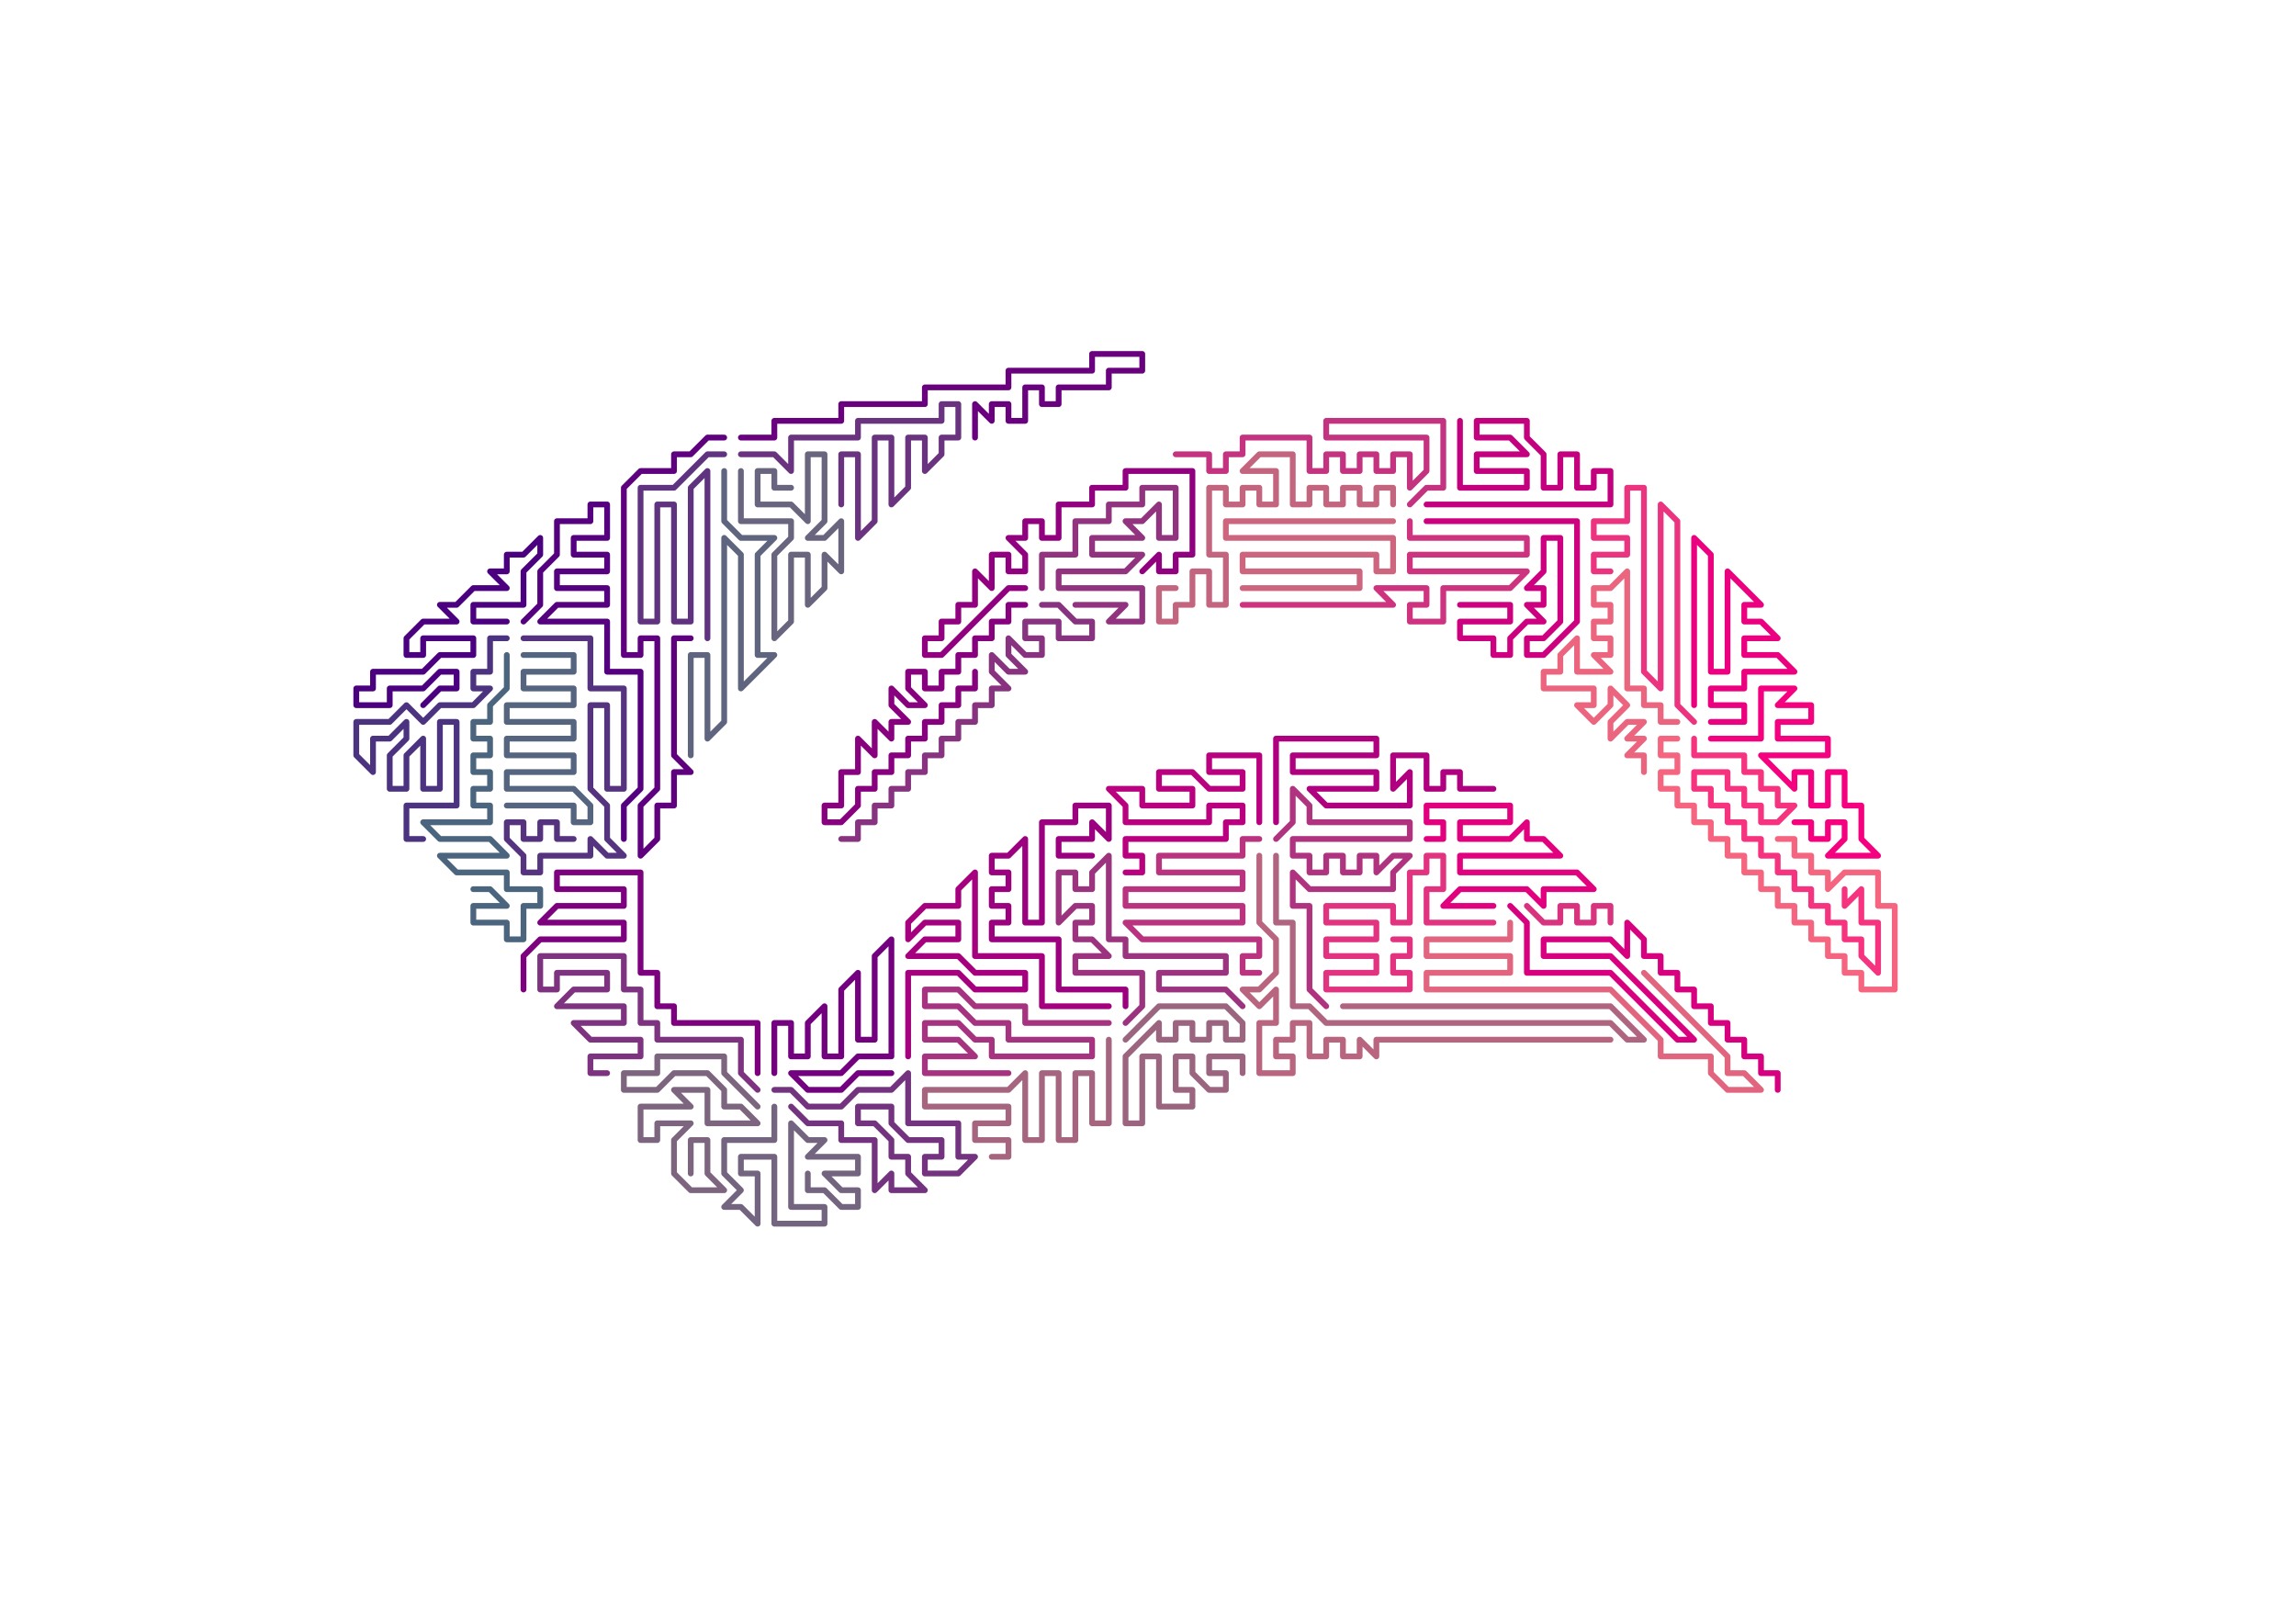 <?xml version="1.0" encoding="utf-8"?>
<!-- Generator: Adobe Illustrator 16.0.0, SVG Export Plug-In . SVG Version: 6.00 Build 0)  -->
<!DOCTYPE svg PUBLIC "-//W3C//DTD SVG 1.1//EN" "http://www.w3.org/Graphics/SVG/1.1/DTD/svg11.dtd">
<svg version="1.1" id="レイヤー_1" xmlns="http://www.w3.org/2000/svg" xmlns:xlink="http://www.w3.org/1999/xlink" x="0px"
	 y="0px" width="1190.551px" height="841.891px" viewBox="0 0 1190.551 841.891" enable-background="new 0 0 1190.551 841.891"
	 xml:space="preserve">
<g id="LWPOLYLINE">
	
		<polyline fill="none" stroke="#69017F" stroke-width="3" stroke-linecap="round" stroke-linejoin="round" stroke-miterlimit="10" points="
		505.583,226.853 505.583,218.182 505.583,209.511 514.253,218.182 514.253,209.511 522.925,209.511 522.925,218.182 
		531.596,218.182 531.596,209.511 531.596,200.837 540.268,200.837 540.268,209.511 548.939,209.511 548.939,200.837 
		557.61,200.837 566.282,200.837 574.954,200.837 574.954,192.167 583.624,192.167 592.296,192.167 592.296,183.496 
		583.624,183.496 574.954,183.496 566.282,183.496 566.282,192.167 557.61,192.167 548.939,192.167 540.268,192.167 
		531.596,192.167 522.925,192.167 522.925,200.837 514.253,200.837 505.583,200.837 496.912,200.837 488.241,200.837 
		479.568,200.837 479.568,209.511 470.897,209.511 462.226,209.511 453.554,209.511 444.883,209.511 436.212,209.511 
		436.212,218.182 427.541,218.182 418.869,218.182 410.197,218.182 401.526,218.182 401.526,226.853 392.854,226.853 
		384.184,226.853 	"/>
</g>
<g id="LWPOLYLINE_40_">
	
		<polyline fill="none" stroke="#5F657F" stroke-width="3" stroke-linecap="round" stroke-linejoin="round" stroke-miterlimit="10" points="
		375.512,244.196 375.512,252.867 375.512,261.538 375.512,270.209 384.184,278.881 392.854,278.881 401.526,278.881 
		392.854,287.553 392.854,296.224 392.854,304.895 392.854,313.567 392.854,322.237 392.854,330.91 392.854,339.58 401.526,339.58 
		392.854,348.252 384.184,356.923 384.184,348.252 384.184,339.58 384.184,330.91 384.184,322.237 384.184,313.567 384.184,304.895 
		384.184,296.224 384.184,287.553 375.512,278.881 375.512,287.553 375.512,296.224 375.512,304.895 375.512,313.567 
		375.512,322.237 375.512,330.91 375.512,339.58 375.512,348.252 375.512,356.923 375.512,365.594 375.512,374.266 366.841,382.937 
		366.841,374.266 366.841,365.594 366.841,356.923 366.841,348.252 366.841,339.58 358.169,339.58 358.169,348.252 358.169,356.923 
		358.169,365.594 358.169,374.266 358.169,382.937 358.169,391.608 	"/>
</g>
<g id="LWPOLYLINE_41_">
	
		<polyline fill="none" stroke="#5F017F" stroke-width="3" stroke-linecap="round" stroke-linejoin="round" stroke-miterlimit="10" points="
		358.169,330.91 349.497,330.91 349.497,339.58 349.497,348.252 349.497,356.923 349.497,365.594 349.497,374.266 349.497,382.937 
		349.497,391.608 358.169,400.28 349.497,400.28 349.497,408.951 349.497,417.623 340.827,417.623 340.827,426.294 340.827,434.966 
		332.155,443.637 332.155,434.966 332.155,426.294 332.155,417.623 340.827,408.951 340.827,400.28 340.827,391.608 
		340.827,382.937 340.827,374.266 340.827,365.594 340.827,356.923 340.827,348.252 340.827,339.58 340.827,330.91 332.155,330.91 
		332.155,339.58 323.483,339.58 323.483,330.91 323.483,322.237 323.483,313.567 323.483,304.895 323.483,296.224 323.483,287.553 
		323.483,278.881 323.483,270.209 323.483,261.538 323.483,252.867 332.155,244.196 340.827,244.196 349.497,244.196 
		349.497,235.523 358.169,235.523 366.841,226.853 375.512,226.853 	"/>
</g>
<g id="LWPOLYLINE_42_">
	
		<polyline fill="none" stroke="#5F337F" stroke-width="3" stroke-linecap="round" stroke-linejoin="round" stroke-miterlimit="10" points="
		375.512,235.523 366.841,235.523 358.169,244.196 349.497,252.867 340.827,252.867 332.155,252.867 332.155,261.538 
		332.155,270.209 332.155,278.881 332.155,287.553 332.155,296.224 332.155,304.895 332.155,313.567 332.155,322.237 
		340.827,322.237 340.827,313.567 340.827,304.895 340.827,296.224 340.827,287.553 340.827,278.881 340.827,270.209 
		340.827,261.538 349.497,261.538 349.497,270.209 349.497,278.881 349.497,287.553 349.497,296.224 349.497,304.895 
		349.497,313.567 349.497,322.237 358.169,322.237 358.169,313.567 358.169,304.895 358.169,296.224 358.169,287.553 
		358.169,278.881 358.169,270.209 358.169,261.538 358.169,252.867 366.841,244.196 366.841,252.867 366.841,261.538 
		366.841,270.209 366.841,278.881 366.841,287.553 366.841,296.224 366.841,304.895 366.841,313.567 366.841,322.237 
		366.841,330.91 	"/>
</g>
<g id="LWPOLYLINE_43_">
	
		<polyline fill="none" stroke="#69657F" stroke-width="3" stroke-linecap="round" stroke-linejoin="round" stroke-miterlimit="10" points="
		384.184,244.196 384.184,252.867 384.184,261.538 384.184,270.209 392.854,270.209 401.526,270.209 410.197,270.209 
		410.197,278.881 401.526,287.553 401.526,296.224 401.526,304.895 401.526,313.567 401.526,322.237 401.526,330.91 
		410.197,322.237 410.197,313.567 410.197,304.895 410.197,296.224 410.197,287.553 418.869,287.553 418.869,296.224 
		418.869,304.895 418.869,313.567 427.541,304.895 427.541,296.224 427.541,287.553 436.212,296.224 436.212,287.553 
		436.212,278.881 436.212,270.209 427.541,278.881 418.869,278.881 427.541,270.209 427.541,261.538 427.541,252.867 
		427.541,244.196 427.541,235.523 418.869,235.523 418.869,244.196 418.869,252.867 418.869,261.538 418.869,270.209 
		410.197,261.538 401.526,261.538 392.854,261.538 392.854,252.867 392.854,244.196 401.526,244.196 401.526,252.867 
		410.197,252.867 	"/>
</g>
<g id="LWPOLYLINE_44_">
	
		<polyline fill="none" stroke="#69337F" stroke-width="3" stroke-linecap="round" stroke-linejoin="round" stroke-miterlimit="10" points="
		436.212,261.538 436.212,252.867 436.212,244.196 436.212,235.523 444.883,235.523 444.883,244.196 444.883,252.867 
		444.883,261.538 444.883,270.209 444.883,278.881 453.554,270.209 453.554,261.538 453.554,252.867 453.554,244.196 
		453.554,235.523 453.554,226.853 462.226,226.853 462.226,235.523 462.226,244.196 462.226,252.867 462.226,261.538 
		470.897,252.867 470.897,244.196 470.897,235.523 470.897,226.853 479.568,226.853 479.568,235.523 479.568,244.196 
		488.241,235.523 488.241,226.853 496.912,226.853 496.912,218.182 496.912,209.511 488.241,209.511 488.241,218.182 
		479.568,218.182 470.897,218.182 462.226,218.182 453.554,218.182 444.883,218.182 444.883,226.853 436.212,226.853 
		427.541,226.853 418.869,226.853 410.197,226.853 410.197,235.523 410.197,244.196 401.526,235.523 392.854,235.523 
		384.184,235.523 	"/>
</g>
<g id="LWPOLYLINE_1_">
	
		<polyline fill="none" stroke="#4B017F" stroke-width="3" stroke-linecap="round" stroke-linejoin="round" stroke-miterlimit="10" points="
		262.785,322.237 254.113,322.237 245.442,322.237 245.442,313.567 254.113,313.567 262.785,313.567 271.456,313.567 
		271.456,304.895 271.456,296.224 280.126,287.553 280.126,278.881 271.456,287.553 262.785,287.553 262.785,296.224 
		254.113,296.224 262.785,304.895 254.113,304.895 245.442,304.895 236.77,313.567 228.099,313.567 236.77,322.237 228.099,322.237 
		219.428,322.237 210.755,330.91 210.755,339.58 219.428,339.58 219.428,330.91 228.099,330.91 236.77,330.91 245.442,330.91 
		245.442,339.58 236.77,339.58 228.099,339.58 219.428,348.252 210.755,348.252 202.084,348.252 193.413,348.252 193.413,356.923 
		184.742,356.923 184.742,365.594 193.413,365.594 202.084,365.594 202.084,356.923 210.755,356.923 219.428,356.923 
		228.099,348.252 236.77,348.252 236.77,356.923 228.099,356.923 219.428,365.594 	"/>
</g>
<g id="LWPOLYLINE_35_">
	
		<polyline fill="none" stroke="#4B657F" stroke-width="3" stroke-linecap="round" stroke-linejoin="round" stroke-miterlimit="10" points="
		262.785,339.58 262.785,348.252 262.785,356.923 254.113,365.594 254.113,374.266 245.442,374.266 245.442,382.937 
		254.113,382.937 254.113,391.608 245.442,391.608 245.442,400.28 254.113,400.28 254.113,408.951 245.442,408.951 245.442,417.623 
		254.113,417.623 254.113,426.294 245.442,426.294 236.77,426.294 228.099,426.294 219.428,426.294 228.099,434.966 236.77,434.966 
		245.442,434.966 254.113,434.966 262.785,443.637 254.113,443.637 245.442,443.637 236.77,443.637 228.099,443.637 236.77,452.308 
		245.442,452.308 254.113,452.308 262.785,452.308 262.785,460.978 271.456,460.978 280.126,460.978 280.126,469.651 
		271.456,469.651 271.456,478.322 271.456,486.995 262.785,486.995 262.785,478.322 254.113,478.322 245.442,478.322 
		245.442,469.651 254.113,469.651 262.785,469.651 254.113,460.978 245.442,460.978 	"/>
</g>
<g id="LWPOLYLINE_36_">
	
		<polyline fill="none" stroke="#4B337F" stroke-width="3" stroke-linecap="round" stroke-linejoin="round" stroke-miterlimit="10" points="
		219.428,434.966 210.755,434.966 210.755,426.294 210.755,417.623 219.428,417.623 228.099,417.623 236.77,417.623 236.77,408.951 
		236.77,400.28 236.77,391.608 236.77,382.937 236.77,374.266 228.099,374.266 228.099,382.937 228.099,391.608 228.099,400.28 
		228.099,408.951 219.428,408.951 219.428,400.28 219.428,391.608 219.428,382.937 210.755,391.608 210.755,400.28 210.755,408.951 
		202.084,408.951 202.084,400.28 202.084,391.608 210.755,382.937 210.755,374.266 202.084,382.937 193.413,382.937 
		193.413,391.608 193.413,400.28 184.742,391.608 184.742,382.937 184.742,374.266 193.413,374.266 202.084,374.266 
		210.755,365.594 219.428,374.266 228.099,365.594 236.77,365.594 245.442,365.594 254.113,356.923 245.442,356.923 
		245.442,348.252 254.113,348.252 254.113,339.58 254.113,330.91 262.785,330.91 	"/>
</g>
<g id="LWPOLYLINE_37_">
	
		<polyline fill="none" stroke="#55657F" stroke-width="3" stroke-linecap="round" stroke-linejoin="round" stroke-miterlimit="10" points="
		271.456,339.58 280.126,339.58 288.798,339.58 297.47,339.58 297.47,348.252 288.798,348.252 280.126,348.252 271.456,348.252 
		271.456,356.923 280.126,356.923 288.798,356.923 297.47,356.923 297.47,365.594 288.798,365.594 280.126,365.594 271.456,365.594 
		262.785,365.594 262.785,374.266 271.456,374.266 280.126,374.266 288.798,374.266 297.47,374.266 297.47,382.937 288.798,382.937 
		280.126,382.937 271.456,382.937 262.785,382.937 262.785,391.608 271.456,391.608 280.126,391.608 288.798,391.608 
		297.47,391.608 297.47,400.28 288.798,400.28 280.126,400.28 271.456,400.28 262.785,400.28 262.785,408.951 271.456,408.951 
		280.126,408.951 288.798,408.951 297.47,408.951 306.141,417.623 306.141,426.294 297.47,426.294 297.47,417.623 288.798,417.623 
		280.126,417.623 271.456,417.623 262.785,417.623 	"/>
</g>
<g id="LWPOLYLINE_38_">
	
		<polyline fill="none" stroke="#55337F" stroke-width="3" stroke-linecap="round" stroke-linejoin="round" stroke-miterlimit="10" points="
		271.456,330.91 280.126,330.91 288.798,330.91 297.47,330.91 306.141,330.91 306.141,339.58 306.141,348.252 306.141,356.923 
		314.812,356.923 323.483,356.923 323.483,365.594 323.483,374.266 323.483,382.937 323.483,391.608 323.483,400.28 
		323.483,408.951 314.812,408.951 314.812,400.28 314.812,391.608 314.812,382.937 314.812,374.266 314.812,365.594 
		306.141,365.594 306.141,374.266 306.141,382.937 306.141,391.608 306.141,400.28 306.141,408.951 314.812,417.623 
		314.812,426.294 314.812,434.966 323.483,443.637 314.812,443.637 306.141,434.966 306.141,443.637 297.47,443.637 
		288.798,443.637 280.126,443.637 280.126,452.308 271.456,452.308 271.456,443.637 262.785,434.966 262.785,426.294 
		271.456,426.294 271.456,434.966 280.126,434.966 280.126,426.294 288.798,426.294 288.798,434.966 297.47,434.966 	"/>
</g>
<g id="LWPOLYLINE_39_">
	
		<polyline fill="none" stroke="#55017F" stroke-width="3" stroke-linecap="round" stroke-linejoin="round" stroke-miterlimit="10" points="
		271.456,322.237 280.126,313.567 280.126,304.895 280.126,296.224 288.798,287.553 288.798,278.881 288.798,270.209 
		297.47,270.209 306.141,270.209 306.141,261.538 314.812,261.538 314.812,270.209 314.812,278.881 306.141,278.881 297.47,278.881 
		297.47,287.553 306.141,287.553 314.812,287.553 314.812,296.224 306.141,296.224 297.47,296.224 288.798,296.224 288.798,304.895 
		297.47,304.895 306.141,304.895 314.812,304.895 314.812,313.567 306.141,313.567 297.47,313.567 288.798,313.567 280.126,322.237 
		288.798,322.237 297.47,322.237 306.141,322.237 314.812,322.237 314.812,330.91 314.812,339.58 314.812,348.252 323.483,348.252 
		332.155,348.252 332.155,356.923 332.155,365.594 332.155,374.266 332.155,382.937 332.155,391.608 332.155,400.28 
		332.155,408.951 323.483,417.623 323.483,426.294 323.483,434.966 	"/>
</g>
<g id="LWPOLYLINE_2_">
	
		<polyline fill="none" stroke="#73657F" stroke-width="3" stroke-linecap="round" stroke-linejoin="round" stroke-miterlimit="10" points="
		401.526,573.707 401.526,582.378 401.526,591.051 392.854,591.051 384.184,591.051 375.512,591.051 375.512,599.721 
		375.512,608.393 384.184,617.063 375.512,625.735 384.184,625.735 392.854,634.406 392.854,625.735 392.854,617.063 
		392.854,608.393 384.184,608.393 384.184,599.721 392.854,599.721 401.526,599.721 401.526,608.393 401.526,617.063 
		401.526,625.735 401.526,634.406 410.197,634.406 418.869,634.406 427.541,634.406 427.541,625.735 418.869,625.735 
		410.197,625.735 410.197,617.063 410.197,608.393 410.197,599.721 410.197,591.051 410.197,582.378 418.869,591.051 
		427.541,591.051 418.869,599.721 427.541,599.721 436.212,599.721 444.883,599.721 444.883,608.393 436.212,608.393 
		427.541,608.393 436.212,617.063 444.883,617.063 444.883,625.735 436.212,625.735 427.541,617.063 418.869,617.063 
		418.869,608.393 	"/>
</g>
<g id="LWPOLYLINE_3_">
	
		<polyline fill="none" stroke="#73017F" stroke-width="3" stroke-linecap="round" stroke-linejoin="round" stroke-miterlimit="10" points="
		401.526,556.363 401.526,547.693 401.526,539.021 401.526,530.351 410.197,530.351 410.197,539.021 410.197,547.693 
		418.869,547.693 418.869,539.021 418.869,530.351 427.541,521.679 427.541,530.351 427.541,539.021 427.541,547.693 
		436.212,547.693 436.212,539.021 436.212,530.351 436.212,521.679 436.212,513.006 444.883,504.337 444.883,513.006 
		444.883,521.679 444.883,530.351 444.883,539.021 453.554,539.021 453.554,530.351 453.554,521.679 453.554,513.006 
		453.554,504.337 453.554,495.665 462.226,486.995 462.226,495.665 462.226,504.337 462.226,513.006 462.226,521.679 
		462.226,530.351 462.226,539.021 462.226,547.693 453.554,547.693 444.883,547.693 436.212,556.363 427.541,556.363 
		418.869,556.363 410.197,556.363 418.869,565.037 427.541,565.037 436.212,565.037 444.883,556.363 453.554,556.363 
		462.226,556.363 	"/>
</g>
<g id="LWPOLYLINE_34_">
	
		<polyline fill="none" stroke="#7D337F" stroke-width="3" stroke-linecap="round" stroke-linejoin="round" stroke-miterlimit="10" points="
		314.812,556.363 306.141,556.363 306.141,547.693 314.812,547.693 323.483,547.693 332.155,547.693 332.155,539.021 
		323.483,539.021 314.812,539.021 306.141,539.021 297.47,530.351 306.141,530.351 314.812,530.351 323.483,530.351 
		323.483,521.679 314.812,521.679 306.141,521.679 297.47,521.679 288.798,521.679 297.47,513.006 306.141,513.006 314.812,513.006 
		314.812,504.337 306.141,504.337 297.47,504.337 288.798,504.337 288.798,513.006 280.126,513.006 280.126,504.337 
		280.126,495.665 288.798,495.665 297.47,495.665 306.141,495.665 314.812,495.665 323.483,495.665 323.483,504.337 
		323.483,513.006 332.155,513.006 332.155,521.679 332.155,530.351 340.827,530.351 340.827,539.021 349.497,539.021 
		358.169,539.021 366.841,539.021 375.512,539.021 384.184,539.021 384.184,547.693 384.184,556.363 392.854,565.037 	"/>
</g>
<g id="LWPOLYLINE_49_">
	
		<polyline fill="none" stroke="#73337F" stroke-width="3" stroke-linecap="round" stroke-linejoin="round" stroke-miterlimit="10" points="
		410.197,573.707 418.869,582.378 427.541,582.378 436.212,582.378 436.212,591.051 444.883,591.051 453.554,591.051 
		453.554,599.721 453.554,608.393 453.554,617.063 462.226,608.393 462.226,617.063 470.897,617.063 479.568,617.063 
		470.897,608.393 470.897,599.721 462.226,599.721 462.226,591.051 453.554,582.378 444.883,582.378 444.883,573.707 
		453.554,573.707 462.226,573.707 462.226,582.378 470.897,591.051 479.568,591.051 488.241,591.051 488.241,599.721 
		479.568,599.721 479.568,608.393 488.241,608.393 496.912,608.393 505.583,599.721 496.912,599.721 496.912,591.051 
		496.912,582.378 488.241,582.378 479.568,582.378 470.897,582.378 470.897,573.707 470.897,565.037 470.897,556.363 
		462.226,565.037 453.554,565.037 444.883,565.037 436.212,573.707 427.541,573.707 418.869,573.707 410.197,565.037 
		401.526,565.037 	"/>
</g>
<g id="LWPOLYLINE_51_">
	
		<polyline fill="none" stroke="#7D657F" stroke-width="3" stroke-linecap="round" stroke-linejoin="round" stroke-miterlimit="10" points="
		392.854,573.707 384.184,565.037 375.512,556.363 375.512,547.693 366.841,547.693 358.169,547.693 349.497,547.693 
		340.827,547.693 340.827,556.363 332.155,556.363 323.489,556.363 323.483,565.037 332.155,565.037 340.827,565.037 
		349.497,556.363 358.169,556.363 366.841,556.363 375.512,565.037 375.512,573.707 384.184,573.707 392.854,582.378 
		384.184,582.378 375.512,582.378 366.841,582.378 366.841,573.707 366.841,565.037 358.169,565.037 349.497,565.037 
		358.169,573.707 349.497,573.707 340.827,573.707 332.155,573.707 332.155,582.378 332.155,591.051 340.827,591.051 
		340.827,582.378 349.497,582.378 358.169,582.378 349.497,591.051 349.497,599.721 349.497,608.393 358.169,617.063 
		366.841,617.063 375.512,617.063 366.841,608.393 366.841,599.721 366.841,591.051 358.169,591.051 358.169,599.721 
		358.169,608.393 	"/>
</g>
<g id="LWPOLYLINE_52_">
	
		<polyline fill="none" stroke="#7D017F" stroke-width="3" stroke-linecap="round" stroke-linejoin="round" stroke-miterlimit="10" points="
		392.854,556.363 392.854,547.693 392.854,539.021 392.854,530.351 384.184,530.351 375.512,530.351 366.841,530.351 
		358.169,530.351 349.497,530.351 349.497,521.679 340.827,521.679 340.827,513.006 340.827,504.337 332.155,504.337 
		332.155,495.665 332.155,486.995 332.155,478.322 332.155,469.651 332.155,460.978 332.155,452.308 323.483,452.308 
		314.812,452.308 306.141,452.308 297.47,452.308 288.798,452.308 288.798,460.978 297.47,460.978 306.141,460.978 314.812,460.978 
		323.483,460.978 323.483,469.651 314.812,469.651 306.141,469.651 297.47,469.651 288.798,469.651 280.126,478.322 
		288.798,478.322 297.47,478.322 306.141,478.322 314.812,478.322 323.483,478.322 323.483,486.995 314.812,486.995 
		306.141,486.995 297.903,486.995 288.798,486.995 280.126,486.995 271.456,495.665 271.456,504.337 271.456,513.006 	"/>
</g>
<g id="LWPOLYLINE_4_">
	
		<polyline fill="none" stroke="#9B657F" stroke-width="3" stroke-linecap="round" stroke-linejoin="round" stroke-miterlimit="10" points="
		583.624,539.021 592.296,530.351 600.968,521.679 609.639,521.679 618.312,521.679 626.981,521.679 635.652,521.679 
		644.324,530.351 644.324,539.021 635.652,539.021 635.652,530.351 626.981,530.351 626.981,539.021 618.312,539.021 
		618.312,530.351 609.639,530.351 609.639,539.021 600.968,539.021 600.968,530.351 592.296,539.021 583.624,547.693 
		583.624,556.363 583.624,565.037 583.624,573.707 583.624,582.378 592.296,582.378 592.296,573.707 592.296,565.037 
		592.296,556.363 592.296,547.693 600.968,547.693 600.968,556.363 600.968,565.037 600.968,573.707 609.639,573.707 
		618.312,573.707 618.312,565.037 609.639,565.037 609.639,556.363 609.639,547.693 618.312,547.693 618.312,556.363 
		626.981,565.037 635.652,565.037 635.652,556.363 626.981,556.363 626.981,547.693 635.652,547.693 644.324,547.693 
		644.324,556.363 	"/>
</g>
<g id="LWPOLYLINE_29_">
	
		<polyline fill="none" stroke="#9B337F" stroke-width="3" stroke-linecap="round" stroke-linejoin="round" stroke-miterlimit="10" points="
		644.324,521.679 635.652,513.006 626.981,513.006 618.312,513.006 609.639,513.006 600.968,513.006 600.968,504.337 
		609.639,504.337 618.312,504.337 626.981,504.337 635.652,504.337 635.652,495.665 626.981,495.665 618.312,495.665 
		609.639,495.665 600.968,495.665 592.296,495.665 583.624,495.665 583.624,486.995 574.954,486.995 574.954,478.322 
		574.954,469.651 574.954,460.978 574.954,452.308 574.954,443.637 566.282,452.308 566.282,460.978 557.61,460.978 557.61,452.308 
		548.939,452.308 548.939,460.978 548.939,469.651 548.939,478.322 557.61,469.651 566.282,469.651 566.282,478.322 557.61,478.322 
		557.61,486.995 566.282,486.995 574.954,495.665 566.282,495.665 557.61,495.665 557.61,504.337 566.282,504.337 574.954,504.337 
		583.624,504.337 592.296,504.337 592.296,513.006 592.296,521.679 583.624,530.351 	"/>
</g>
<g id="LWPOLYLINE_30_">
	
		<polyline fill="none" stroke="#9B017F" stroke-width="3" stroke-linecap="round" stroke-linejoin="round" stroke-miterlimit="10" points="
		566.282,443.637 557.61,443.637 548.939,443.637 548.939,434.966 557.61,434.966 566.282,434.966 566.282,426.294 574.954,434.966 
		574.954,426.294 574.954,417.623 566.282,417.623 557.61,417.623 557.61,426.294 548.939,426.294 540.268,426.294 540.268,434.966 
		540.268,443.637 540.268,452.308 540.268,460.978 540.268,469.651 540.268,478.322 531.596,478.322 531.596,469.651 
		531.596,460.978 531.596,452.308 531.596,443.637 531.596,434.966 522.925,443.637 514.253,443.637 514.253,452.308 
		522.925,452.308 522.925,460.978 514.253,460.978 514.253,469.651 522.925,469.651 522.925,478.322 514.253,478.322 
		514.253,486.995 522.925,486.995 531.596,486.995 540.268,486.995 548.939,486.995 548.939,495.665 548.939,504.337 
		548.939,513.006 557.61,513.006 566.282,513.006 574.954,513.006 583.624,513.006 583.624,521.679 	"/>
</g>
<g id="LWPOLYLINE_31_">
	
		<polyline fill="none" stroke="#A5657F" stroke-width="3" stroke-linecap="round" stroke-linejoin="round" stroke-miterlimit="10" points="
		514.253,599.721 522.925,599.721 522.925,591.051 514.253,591.051 505.583,591.051 505.583,582.378 514.253,582.378 
		522.925,582.378 522.925,573.707 514.253,573.707 505.583,573.707 496.912,573.707 488.241,573.707 479.568,573.707 
		479.568,565.037 488.241,565.037 496.912,565.037 505.583,565.037 514.253,565.037 522.925,565.037 531.596,556.363 
		531.596,565.037 531.596,573.707 531.596,582.378 531.596,591.051 540.268,591.051 540.268,582.378 540.268,573.707 
		540.268,565.037 540.268,556.363 548.939,556.363 548.939,565.037 548.939,573.707 548.939,582.378 548.939,591.051 
		557.61,591.051 557.61,582.378 557.61,573.707 557.61,565.037 557.61,556.363 566.282,556.363 566.282,565.037 566.282,573.707 
		566.282,582.378 574.954,582.378 574.954,573.707 574.954,565.037 574.954,556.363 574.954,547.693 574.954,539.021 	"/>
</g>
<g id="LWPOLYLINE_32_">
	
		<polyline fill="none" stroke="#A5337F" stroke-width="3" stroke-linecap="round" stroke-linejoin="round" stroke-miterlimit="10" points="
		574.954,530.351 566.282,530.351 557.61,530.351 548.939,530.351 540.268,530.351 531.596,530.351 531.596,521.679 
		522.925,521.679 514.253,521.679 505.583,521.679 496.912,513.006 488.241,513.006 479.568,513.006 479.568,521.679 
		488.241,521.679 496.912,521.679 505.583,530.351 514.253,530.351 522.925,530.351 522.925,539.021 531.596,539.021 
		540.268,539.021 548.939,539.021 557.61,539.021 566.282,539.021 566.282,547.693 557.61,547.693 548.939,547.693 540.268,547.693 
		531.596,547.693 522.925,547.693 514.253,547.693 514.253,539.021 505.583,539.021 496.912,530.351 488.241,530.351 
		479.568,530.351 479.568,539.021 488.241,539.021 496.912,539.021 505.583,547.693 496.912,547.693 488.241,547.693 
		479.568,547.693 479.568,556.363 488.241,556.363 496.912,556.363 505.583,556.363 514.253,556.363 522.925,556.363 	"/>
</g>
<g id="LWPOLYLINE_33_">
	
		<polyline fill="none" stroke="#A5017F" stroke-width="3" stroke-linecap="round" stroke-linejoin="round" stroke-miterlimit="10" points="
		574.954,521.679 566.282,521.679 557.61,521.679 548.939,521.679 540.268,521.679 540.268,513.006 540.268,504.337 
		540.268,495.665 531.596,495.665 522.925,495.665 514.253,495.665 505.583,495.665 505.583,486.995 505.583,478.322 
		505.583,469.651 505.583,460.978 505.583,452.308 496.912,460.978 496.912,469.651 488.241,469.651 479.568,469.651 
		470.897,478.322 470.897,486.995 479.568,478.322 488.241,478.322 496.912,478.322 496.912,486.995 488.241,486.995 
		479.568,486.995 470.897,495.665 479.568,495.665 488.241,495.665 496.912,495.665 505.583,504.337 514.253,504.337 
		522.925,504.337 531.596,504.337 531.596,513.006 522.925,513.006 514.253,513.006 505.583,513.006 496.912,504.337 
		488.241,504.337 479.568,504.337 470.897,504.337 470.897,513.006 470.897,521.679 470.897,530.351 470.897,539.021 
		470.897,547.693 	"/>
</g>
<g id="LWPOLYLINE_5_">
	
		<polyline fill="none" stroke="#AF657F" stroke-width="3" stroke-linecap="round" stroke-linejoin="round" stroke-miterlimit="10" points="
		661.667,443.637 661.667,452.308 661.667,460.978 661.667,469.651 661.667,478.322 670.338,478.322 670.338,486.995 
		670.338,495.665 670.338,504.337 670.338,513.006 670.338,521.679 679.01,521.679 687.68,530.351 696.354,530.351 705.024,530.351 
		713.697,530.351 722.367,530.351 731.037,530.351 739.709,530.351 748.381,530.351 757.053,530.351 765.723,530.351 
		774.394,530.351 783.066,530.351 791.736,530.351 800.407,530.351 809.08,530.351 817.751,530.351 826.422,530.351 
		835.095,530.351 843.765,539.021 852.438,539.021 843.765,530.351 835.095,521.679 826.422,521.679 817.751,521.679 
		808.174,521.679 800.407,521.679 791.736,521.679 783.066,521.679 774.394,521.679 765.723,521.679 757.053,521.679 
		748.381,521.679 739.709,521.679 731.037,521.679 722.367,521.679 713.697,521.679 705.024,521.679 696.354,521.679 	"/>
</g>
<g id="LWPOLYLINE_25_">
	
		<polyline fill="none" stroke="#AF337F" stroke-width="3" stroke-linecap="round" stroke-linejoin="round" stroke-miterlimit="10" points="
		661.667,434.966 670.338,426.294 670.338,417.623 670.338,408.951 679.01,417.623 679.01,426.294 687.68,426.294 696.354,426.294 
		705.024,426.294 713.697,426.294 722.367,426.294 731.037,426.294 731.037,434.966 722.367,434.966 713.697,434.966 
		705.024,434.966 696.354,434.966 687.68,434.966 679.01,434.966 670.338,434.966 670.338,443.637 679.01,443.637 679.01,452.308 
		687.68,452.308 687.68,443.637 696.354,443.637 696.354,452.308 705.024,452.308 705.024,443.637 713.697,443.637 713.697,452.308 
		722.367,443.637 731.037,443.637 722.367,452.308 722.367,460.978 713.697,460.978 705.024,460.978 696.354,460.978 
		687.68,460.978 679.01,460.978 670.338,452.308 670.338,460.978 670.338,469.651 679.01,469.651 679.01,478.322 679.01,486.995 
		679.01,495.665 679.01,504.337 679.01,513.006 687.68,521.679 	"/>
</g>
<g id="LWPOLYLINE_26_">
	
		<polyline fill="none" stroke="#AF017F" stroke-width="3" stroke-linecap="round" stroke-linejoin="round" stroke-miterlimit="10" points="
		661.667,426.294 661.667,417.623 661.667,408.951 661.667,400.28 661.667,391.608 661.667,382.937 670.338,382.937 679.01,382.937 
		687.68,382.937 696.354,382.937 705.024,382.937 713.697,382.937 713.697,391.608 705.024,391.608 696.354,391.608 
		688.114,391.608 679.01,391.608 670.338,391.608 670.338,400.28 679.01,400.28 687.68,400.28 696.354,400.28 705.024,400.28 
		713.697,400.28 713.697,408.951 705.024,408.951 696.354,408.951 687.68,408.951 679.01,408.951 687.68,417.623 696.354,417.623 
		705.024,417.623 713.697,417.623 722.367,417.623 731.037,417.623 731.037,408.951 731.037,400.28 722.367,408.951 722.367,400.28 
		722.367,391.608 731.037,391.608 739.709,391.608 739.709,400.28 739.709,408.951 748.381,408.951 748.381,400.28 757.053,400.28 
		757.053,408.951 765.723,408.951 774.394,408.951 	"/>
</g>
<g id="LWPOLYLINE_27_">
	
		<polyline fill="none" stroke="#B9657F" stroke-width="3" stroke-linecap="round" stroke-linejoin="round" stroke-miterlimit="10" points="
		835.095,539.021 826.422,539.021 817.751,539.021 809.08,539.021 800.407,539.021 791.736,539.021 783.066,539.021 
		774.394,539.021 765.723,539.021 757.053,539.021 748.381,539.021 739.709,539.021 731.037,539.021 722.367,539.021 
		713.697,539.021 713.697,547.693 705.024,539.021 705.024,547.693 696.354,547.693 696.354,539.021 687.68,539.021 687.68,547.693 
		679.01,547.693 679.01,539.021 679.01,530.351 670.338,530.351 670.338,539.021 661.667,539.021 661.667,547.693 670.338,547.693 
		670.338,556.363 661.667,556.363 652.995,556.363 652.995,547.693 652.995,539.021 652.995,530.351 661.667,530.351 
		661.667,521.679 661.667,513.006 652.995,521.679 644.324,513.006 652.995,513.006 661.667,504.337 661.667,495.665 
		661.667,486.995 652.995,478.322 652.995,469.651 652.995,460.978 652.995,452.308 652.995,443.637 	"/>
</g>
<g id="LWPOLYLINE_28_">
	
		<polyline fill="none" stroke="#B9337F" stroke-width="3" stroke-linecap="round" stroke-linejoin="round" stroke-miterlimit="10" points="
		652.995,504.337 644.324,504.337 644.324,495.665 652.995,495.665 652.995,486.995 644.324,486.995 636.085,486.995 
		626.981,486.995 618.312,486.995 609.639,486.995 600.968,486.995 592.296,486.995 583.624,478.322 592.296,478.322 
		600.968,478.322 609.639,478.322 618.312,478.322 626.981,478.322 635.652,478.322 644.324,478.322 644.324,469.651 
		635.652,469.651 626.981,469.651 618.312,469.651 609.639,469.651 600.968,469.651 592.296,469.651 583.624,469.651 
		583.624,460.978 592.296,460.978 600.968,460.978 609.639,460.978 618.312,460.978 626.981,460.978 635.652,460.978 
		644.324,460.978 644.324,452.308 635.652,452.308 626.981,452.308 618.312,452.308 609.639,452.308 600.968,452.308 
		600.968,443.637 609.639,443.637 618.312,443.637 626.981,443.637 635.652,443.637 644.324,443.637 644.324,434.966 
		652.995,434.966 	"/>
</g>
<g id="LWPOLYLINE_47_">
	
		<polyline fill="none" stroke="#B9017F" stroke-width="3" stroke-linecap="round" stroke-linejoin="round" stroke-miterlimit="10" points="
		652.995,426.294 652.995,417.623 652.995,408.951 652.995,400.28 652.995,391.608 644.324,391.608 635.652,391.608 
		626.981,391.608 626.981,400.28 635.652,400.28 644.324,400.28 644.324,408.951 635.652,408.951 626.981,408.951 618.312,400.28 
		609.639,400.28 600.968,400.28 600.968,408.951 609.639,408.951 618.312,408.951 618.312,417.623 609.639,417.623 600.968,417.623 
		592.296,417.623 592.296,408.951 583.624,408.951 574.954,408.951 583.624,417.623 583.624,426.294 592.296,426.294 
		600.968,426.294 609.639,426.294 618.312,426.294 626.981,426.294 626.981,417.623 635.652,417.623 644.324,417.623 
		644.324,426.294 635.652,426.294 635.652,434.966 626.981,434.966 618.312,434.966 609.639,434.966 600.968,434.966 
		592.296,434.966 583.624,434.966 583.624,443.637 592.296,443.637 592.296,452.308 583.624,452.308 	"/>
</g>
<g id="LWPOLYLINE_6_">
	
		<polyline fill="none" stroke="#E1017F" stroke-width="3" stroke-linecap="round" stroke-linejoin="round" stroke-miterlimit="10" points="
		739.709,434.966 748.381,434.966 748.381,426.294 739.709,426.294 739.709,417.623 748.381,417.623 757.053,417.623 
		765.723,417.623 774.394,417.623 783.066,417.623 783.066,426.294 774.394,426.294 765.723,426.294 757.053,426.294 
		757.053,434.966 765.723,434.966 774.394,434.966 783.066,434.966 791.736,426.294 791.736,434.966 800.407,434.966 
		809.08,443.637 800.407,443.637 791.736,443.637 783.066,443.637 774.394,443.637 765.723,443.637 757.053,443.637 
		757.053,452.308 765.723,452.308 774.394,452.308 783.066,452.308 791.736,452.308 800.407,452.308 809.08,452.308 
		817.751,452.308 826.422,460.978 817.751,460.978 809.08,460.978 800.407,460.978 800.407,469.651 791.736,460.978 
		783.066,460.978 774.394,460.978 765.723,460.978 757.053,460.978 748.381,469.651 757.053,469.651 765.723,469.651 
		774.394,469.651 	"/>
</g>
<g id="LWPOLYLINE_23_">
	
		<polyline fill="none" stroke="#E1657F" stroke-width="3" stroke-linecap="round" stroke-linejoin="round" stroke-miterlimit="10" points="
		783.066,478.322 783.066,486.995 774.394,486.995 765.723,486.995 757.053,486.995 748.381,486.995 739.709,486.995 
		739.709,495.665 748.381,495.665 757.053,495.665 765.723,495.665 774.394,495.665 783.066,495.665 783.066,504.337 
		774.394,504.337 765.723,504.337 757.053,504.337 748.381,504.337 739.709,504.337 739.709,513.006 748.381,513.006 
		757.053,513.006 765.723,513.006 774.394,513.006 783.066,513.006 791.736,513.006 800.407,513.006 809.08,513.006 
		817.751,513.006 826.422,513.006 835.095,513.006 843.765,521.679 852.438,530.351 861.108,539.021 861.108,547.693 
		869.779,547.693 878.45,547.693 887.123,547.693 887.123,556.363 895.793,565.037 904.464,565.037 913.136,565.037 
		904.464,556.363 895.793,556.363 895.793,547.693 887.123,539.021 878.45,530.351 869.779,521.679 861.108,513.006 
		852.438,504.337 	"/>
</g>
<g id="LWPOLYLINE_24_">
	
		<polyline fill="none" stroke="#E1337F" stroke-width="3" stroke-linecap="round" stroke-linejoin="round" stroke-miterlimit="10" points="
		774.394,478.322 765.723,478.322 757.053,478.322 748.381,478.322 739.709,478.322 739.709,469.651 739.709,460.978 
		748.381,460.978 748.381,452.308 748.381,443.637 739.709,443.637 739.709,452.308 731.037,452.308 731.037,460.978 
		731.037,469.651 731.037,478.322 722.367,478.322 722.367,469.651 713.697,469.651 705.024,469.651 696.354,469.651 
		687.68,469.651 687.68,478.322 696.354,478.322 705.024,478.322 713.697,478.322 713.697,486.995 705.024,486.995 696.354,486.995 
		687.68,486.995 687.68,495.665 696.354,495.665 705.024,495.665 713.697,495.665 713.697,504.337 705.024,504.337 696.354,504.337 
		687.68,504.337 687.68,513.006 696.354,513.006 705.024,513.006 713.697,513.006 722.367,513.006 731.037,513.006 731.037,504.337 
		722.367,504.337 722.367,495.665 731.037,495.665 731.037,486.995 722.367,486.995 	"/>
</g>
<g id="LWPOLYLINE_45_">
	
		<polyline fill="none" stroke="#D7017F" stroke-width="3" stroke-linecap="round" stroke-linejoin="round" stroke-miterlimit="10" points="
		783.066,469.651 791.736,478.322 791.736,486.995 791.736,495.665 791.736,504.337 800.407,504.337 809.08,504.337 
		817.751,504.337 826.422,504.337 835.095,504.337 843.765,513.006 852.438,521.679 861.108,530.351 869.779,539.021 
		878.45,539.021 869.779,530.351 861.108,521.679 852.438,513.006 843.765,504.337 835.095,495.665 826.422,495.665 
		817.751,495.665 809.08,495.665 800.407,495.665 800.407,486.995 809.08,486.995 817.751,486.995 826.422,486.995 835.095,486.995 
		843.765,495.665 843.765,486.995 843.765,478.322 852.438,486.995 852.438,495.665 861.108,495.665 861.108,504.337 
		869.779,504.337 869.779,513.006 878.45,513.006 878.45,521.679 887.123,521.679 887.123,530.351 895.793,530.351 895.793,539.021 
		904.464,539.021 904.464,547.693 913.136,547.693 913.136,556.363 921.809,556.363 921.809,565.037 	"/>
</g>
<g id="LWPOLYLINE_46_">
	
		<polyline fill="none" stroke="#D7337F" stroke-width="3" stroke-linecap="round" stroke-linejoin="round" stroke-miterlimit="10" points="
		791.736,469.651 800.407,478.322 809.08,478.322 809.08,469.651 817.751,469.651 817.751,478.322 826.422,478.322 826.422,469.651 
		835.095,469.651 835.095,478.322 	"/>
</g>
<g id="LWPOLYLINE_7_">
	
		<polyline fill="none" stroke="#CD017F" stroke-width="3" stroke-linecap="round" stroke-linejoin="round" stroke-miterlimit="10" points="
		739.709,270.209 748.381,270.209 757.053,270.209 765.723,270.209 774.394,270.209 783.066,270.209 791.736,270.209 
		800.407,270.209 809.08,270.209 817.751,270.209 817.751,278.881 817.751,287.553 817.751,296.224 817.751,304.895 
		817.751,313.567 817.751,322.237 809.08,330.91 800.407,339.58 791.736,339.58 791.736,330.91 800.407,330.91 809.08,322.237 
		809.08,313.567 809.08,304.895 809.08,296.224 809.08,287.553 809.08,278.881 800.407,278.881 800.407,287.553 800.407,296.224 
		791.736,304.895 800.407,304.895 800.407,313.567 791.736,313.567 800.407,322.237 791.736,322.237 783.066,330.91 783.066,339.58 
		774.394,339.58 774.394,330.91 765.723,330.91 757.053,330.91 757.053,322.237 765.723,322.237 774.394,322.237 783.066,322.237 
		783.066,313.567 774.394,313.567 765.723,313.567 757.053,313.567 	"/>
</g>
<g id="LWPOLYLINE_8_">
	
		<polyline fill="none" stroke="#C3017F" stroke-width="3" stroke-linecap="round" stroke-linejoin="round" stroke-miterlimit="10" points="
		739.709,261.538 748.381,261.538 757.053,261.538 765.723,261.538 774.394,261.538 783.066,261.538 791.736,261.538 
		800.407,261.538 809.08,261.538 817.751,261.538 826.422,261.538 835.095,261.538 835.095,252.867 835.095,244.196 
		826.422,244.196 826.422,252.867 817.751,252.867 817.751,244.196 817.751,235.523 809.08,235.523 809.08,244.196 809.08,252.867 
		800.407,252.867 800.407,244.196 800.407,235.523 791.736,226.853 791.736,218.182 783.066,218.182 774.394,218.182 
		765.723,218.182 765.723,226.853 774.394,226.853 783.066,226.853 791.736,235.523 783.066,235.523 774.394,235.523 
		765.723,235.523 765.723,244.196 774.394,244.196 783.066,244.196 791.736,244.196 791.736,252.867 783.066,252.867 
		774.394,252.867 765.723,252.867 757.053,252.867 757.053,244.196 757.053,235.523 757.053,226.853 757.053,218.182 	"/>
</g>
<g id="LWPOLYLINE_14_">
	
		<polyline fill="none" stroke="#C3657F" stroke-width="3" stroke-linecap="round" stroke-linejoin="round" stroke-miterlimit="10" points="
		722.367,261.538 722.367,252.867 713.697,252.867 713.697,261.538 705.024,261.538 705.024,252.867 696.354,252.867 
		696.354,261.538 687.68,261.538 687.68,252.867 679.01,252.867 679.01,261.538 670.338,261.538 670.338,252.867 670.338,244.196 
		670.338,235.523 661.667,235.523 652.995,235.523 644.324,244.196 652.995,244.196 661.667,244.196 661.667,252.867 
		661.667,261.538 652.995,261.538 652.995,252.867 644.324,252.867 644.324,261.538 635.652,261.538 635.652,252.867 
		626.981,252.867 626.981,261.538 626.981,270.209 626.981,277.825 626.981,287.553 635.652,287.553 635.652,296.224 
		635.652,304.895 635.652,313.567 626.981,313.567 626.981,304.895 626.981,296.224 618.312,296.224 618.312,304.895 
		618.312,313.567 609.639,313.567 609.639,322.237 600.968,322.237 600.968,313.567 600.968,304.895 609.639,304.895 	"/>
</g>
<g id="LWPOLYLINE_15_">
	
		<polyline fill="none" stroke="#C3337F" stroke-width="3" stroke-linecap="round" stroke-linejoin="round" stroke-miterlimit="10" points="
		609.639,235.523 618.312,235.523 626.981,235.523 626.981,244.196 635.652,244.196 635.652,235.523 644.324,235.523 
		644.324,226.853 652.995,226.853 661.667,226.853 670.338,226.853 679.01,226.853 679.01,235.523 679.01,244.196 687.68,244.196 
		687.68,235.523 696.354,235.523 696.354,244.196 705.024,244.196 705.024,235.523 713.697,235.523 713.697,244.196 
		722.367,244.196 722.367,235.523 731.037,235.523 731.037,244.196 731.037,252.867 739.709,244.196 739.709,235.523 
		739.709,226.853 731.037,226.853 722.367,226.853 713.697,226.853 705.024,226.853 696.354,226.853 687.68,226.853 687.68,218.182 
		696.354,218.182 705.024,218.182 713.697,218.182 722.367,218.182 731.037,218.182 739.709,218.182 748.381,218.182 
		748.381,226.853 748.381,235.523 748.381,244.196 748.381,252.867 739.709,252.867 731.037,261.538 	"/>
</g>
<g id="LWPOLYLINE_16_">
	
		<polyline fill="none" stroke="#CD657F" stroke-width="3" stroke-linecap="round" stroke-linejoin="round" stroke-miterlimit="10" points="
		722.367,270.209 713.697,270.209 705.024,270.209 696.354,270.209 687.68,270.209 679.01,270.209 670.338,270.209 661.667,270.209 
		652.995,270.209 644.324,270.209 635.652,270.209 635.652,278.881 644.324,278.881 652.995,278.881 661.667,278.881 
		670.338,278.881 679.01,278.881 687.68,278.881 696.354,278.881 705.024,278.881 713.697,278.881 722.367,278.881 722.367,287.553 
		722.367,296.224 713.697,296.224 713.697,287.553 705.024,287.553 696.354,287.553 687.68,287.553 679.01,287.553 670.338,287.553 
		661.667,287.553 652.995,287.553 644.324,287.553 644.324,296.224 652.995,296.224 661.667,296.224 670.338,296.224 
		679.01,296.224 687.68,296.224 696.354,296.224 705.024,296.224 705.024,304.895 696.354,304.895 687.68,304.895 679.01,304.895 
		670.338,304.895 661.667,304.895 652.995,304.895 644.324,304.895 	"/>
</g>
<g id="LWPOLYLINE_17_">
	
		<polyline fill="none" stroke="#CD337F" stroke-width="3" stroke-linecap="round" stroke-linejoin="round" stroke-miterlimit="10" points="
		731.037,270.209 731.037,278.881 739.709,278.881 748.381,278.881 757.053,278.881 765.723,278.881 774.394,278.881 
		783.066,278.881 791.736,278.881 791.736,287.553 783.066,287.553 774.394,287.553 765.723,287.553 757.486,287.553 
		748.381,287.553 739.709,287.553 731.037,287.553 731.037,296.224 739.709,296.224 748.381,296.224 757.053,296.224 
		765.723,296.224 774.394,296.224 783.066,296.224 791.736,296.224 783.066,304.895 774.394,304.895 765.723,304.895 
		757.053,304.895 748.381,304.895 748.381,313.567 748.381,322.237 739.709,322.237 731.037,322.237 731.037,313.567 
		739.709,313.567 739.709,304.895 731.037,304.895 722.367,304.895 713.697,304.895 722.367,313.567 713.697,313.567 
		705.024,313.567 696.354,313.567 687.68,313.567 679.01,313.567 670.338,313.567 661.667,313.567 652.995,313.567 644.324,313.567 
			"/>
</g>
<g id="LWPOLYLINE_9_">
	
		<polyline fill="none" stroke="#EB017F" stroke-width="3" stroke-linecap="round" stroke-linejoin="round" stroke-miterlimit="10" points="
		887.123,374.266 895.793,374.266 904.464,374.266 904.464,365.594 895.793,365.594 887.123,365.594 887.123,356.923 
		895.793,356.923 904.464,356.923 904.464,348.252 913.136,348.252 921.809,348.252 930.479,348.252 921.809,339.58 913.136,339.58 
		904.464,339.58 904.464,330.91 913.136,330.91 921.809,330.91 913.136,322.237 904.464,322.237 904.464,313.567 913.136,313.567 
		904.464,304.895 895.793,296.224 895.793,304.895 895.793,313.567 895.793,322.237 895.793,330.91 895.793,339.58 895.793,348.252 
		887.123,348.252 887.123,339.58 887.123,330.91 887.123,322.237 887.123,313.567 887.123,304.895 887.123,296.224 887.123,287.553 
		878.45,278.881 878.45,287.553 878.45,296.224 878.45,304.895 878.45,313.567 878.45,322.237 878.45,330.91 878.45,339.58 
		878.45,348.252 878.45,356.923 878.45,365.594 	"/>
</g>
<g id="LWPOLYLINE_18_">
	
		<polyline fill="none" stroke="#EB657F" stroke-width="3" stroke-linecap="round" stroke-linejoin="round" stroke-miterlimit="10" points="
		869.779,374.266 861.108,374.266 861.108,365.594 852.438,365.594 852.438,356.923 843.765,356.923 843.765,348.252 
		843.765,339.58 843.765,330.91 843.765,322.237 843.765,313.567 843.765,304.895 843.765,296.224 835.095,304.895 826.422,304.895 
		826.422,313.567 835.095,313.567 835.095,322.237 826.422,322.237 826.422,330.91 835.095,330.91 835.095,339.58 826.422,339.58 
		835.095,348.252 826.422,348.252 817.751,348.252 817.751,339.58 817.751,330.91 809.08,339.58 809.08,348.252 800.407,348.252 
		800.407,356.923 809.08,356.923 817.751,356.923 826.422,356.923 826.422,365.594 817.751,365.594 826.422,374.266 
		835.095,365.594 835.095,356.923 843.765,365.594 835.095,374.266 835.095,382.937 843.765,374.266 852.438,374.266 
		843.765,382.937 852.438,382.937 843.765,391.608 852.438,391.608 852.438,400.28 	"/>
</g>
<g id="LWPOLYLINE_19_">
	
		<polyline fill="none" stroke="#EB337F" stroke-width="3" stroke-linecap="round" stroke-linejoin="round" stroke-miterlimit="10" points="
		878.45,374.266 869.779,365.594 869.779,356.923 869.779,348.252 869.779,339.58 869.779,330.91 869.779,322.237 869.779,313.567 
		869.779,304.895 869.779,296.224 869.779,287.553 869.779,278.881 869.779,270.209 861.108,261.538 861.108,270.209 
		861.108,278.881 861.108,287.553 861.108,296.224 861.108,304.895 861.108,313.567 861.108,322.237 861.108,330.91 861.108,339.58 
		861.108,348.252 861.108,356.923 852.438,348.252 852.438,339.58 852.438,330.91 852.438,322.237 852.438,313.567 852.438,304.895 
		852.438,296.224 852.438,287.553 852.438,278.881 852.438,270.209 852.438,261.538 852.438,252.867 843.765,252.867 
		843.765,261.538 843.765,270.209 835.095,270.209 826.422,270.209 826.422,278.881 835.095,278.881 843.765,278.881 
		843.765,287.553 835.095,287.553 826.422,287.553 826.422,296.224 835.095,296.224 	"/>
</g>
<g id="LWPOLYLINE_20_">
	
		<polyline fill="none" stroke="#F5657F" stroke-width="3" stroke-linecap="round" stroke-linejoin="round" stroke-miterlimit="10" points="
		921.809,434.966 930.479,434.966 930.479,443.637 939.151,443.637 939.151,452.308 947.82,452.308 947.82,460.978 956.492,452.308 
		965.165,452.308 973.836,452.308 973.836,460.978 973.836,469.651 982.506,469.651 982.506,478.322 982.506,486.995 
		982.506,495.665 982.506,504.337 982.506,513.006 973.836,513.006 965.165,513.006 965.165,504.337 956.492,504.337 
		956.492,495.665 947.82,495.665 947.82,486.995 939.151,486.995 939.151,478.322 930.479,478.322 930.479,469.651 921.809,469.651 
		921.809,460.978 913.136,460.978 913.136,452.308 904.464,452.308 904.464,443.637 895.793,443.637 895.793,434.966 
		887.123,434.966 887.123,426.294 878.45,426.294 878.45,417.623 869.779,417.623 869.779,408.951 861.108,408.951 861.108,400.28 
		869.779,400.28 869.779,391.608 861.108,391.608 861.108,382.937 869.779,382.937 	"/>
</g>
<g id="LWPOLYLINE_21_">
	
		<polyline fill="none" stroke="#F5337F" stroke-width="3" stroke-linecap="round" stroke-linejoin="round" stroke-miterlimit="10" points="
		878.45,382.937 878.45,391.608 887.123,391.608 895.793,391.608 904.464,391.608 904.464,400.28 913.136,400.28 913.136,408.951 
		921.809,408.951 921.809,417.623 930.479,417.623 921.809,426.294 913.136,426.294 913.136,417.623 904.464,417.623 
		904.464,408.951 895.793,408.951 895.793,400.28 887.123,400.28 878.45,400.28 878.45,408.951 887.123,408.951 887.123,417.623 
		895.793,417.623 895.793,426.294 904.464,426.294 904.464,434.966 913.136,434.966 913.136,443.637 921.809,443.637 
		921.809,452.308 930.479,452.308 930.479,460.978 939.151,460.978 939.151,469.651 947.82,469.651 947.82,478.322 956.492,478.322 
		956.492,486.995 965.165,486.995 965.165,495.665 973.836,504.337 973.836,495.665 973.836,486.995 973.836,478.322 
		965.165,478.322 965.165,469.651 965.165,460.978 956.492,469.651 956.492,460.978 	"/>
</g>
<g id="LWPOLYLINE_22_">
	
		<polyline fill="none" stroke="#F5017F" stroke-width="3" stroke-linecap="round" stroke-linejoin="round" stroke-miterlimit="10" points="
		887.123,382.937 895.793,382.937 904.464,382.937 913.136,382.937 913.136,374.266 913.136,365.594 913.136,356.923 
		921.809,356.923 930.479,356.923 921.809,365.594 930.479,365.594 939.151,365.594 939.151,374.266 930.479,374.266 
		921.809,374.266 921.809,382.937 930.479,382.937 939.151,382.937 947.82,382.937 947.82,391.608 939.151,391.608 930.479,391.608 
		921.809,391.608 913.136,391.608 921.809,400.28 930.479,408.951 930.479,400.28 939.151,400.28 939.151,408.951 939.151,417.623 
		947.82,417.623 947.82,408.951 947.82,400.28 956.492,400.28 956.492,408.951 956.492,417.623 965.165,417.623 965.165,426.294 
		965.165,434.966 973.836,443.637 965.165,443.637 956.492,443.637 947.82,443.637 956.492,434.966 956.492,426.294 947.82,426.294 
		947.82,434.966 939.151,434.966 939.151,426.294 930.479,426.294 	"/>
</g>
<g id="LWPOLYLINE_10_">
	
		<polyline fill="none" stroke="#87017F" stroke-width="3" stroke-linecap="round" stroke-linejoin="round" stroke-miterlimit="10" points="
		505.583,348.252 505.583,356.923 496.912,356.923 496.912,365.594 488.241,365.594 488.241,374.266 479.568,374.266 
		479.568,382.937 470.897,382.937 470.897,391.608 462.226,391.608 462.226,400.28 453.554,400.28 453.554,408.951 444.883,408.951 
		444.883,417.623 436.212,426.294 427.541,426.294 427.541,417.623 436.212,417.623 436.212,408.951 436.212,400.28 444.883,400.28 
		444.883,391.608 444.883,382.937 453.554,391.608 453.554,382.937 453.554,374.266 462.226,382.937 462.226,374.266 
		470.897,374.266 462.226,365.594 462.226,356.923 470.897,365.594 479.568,365.594 470.897,356.923 470.897,348.252 
		479.568,348.252 479.568,356.923 488.241,356.923 488.241,348.252 496.912,348.252 496.912,339.58 505.583,339.58 505.583,330.91 
		514.253,330.91 514.253,322.237 522.925,322.237 522.925,313.567 531.596,313.567 	"/>
</g>
<g id="LWPOLYLINE_11_">
	
		<polyline fill="none" stroke="#91017F" stroke-width="3" stroke-linecap="round" stroke-linejoin="round" stroke-miterlimit="10" points="
		531.596,304.895 522.925,304.895 514.253,313.567 505.583,322.237 496.912,330.91 488.241,339.58 479.568,339.58 479.568,330.91 
		488.241,330.91 488.241,322.237 496.912,322.237 496.912,313.567 505.583,313.567 505.583,304.895 505.583,296.224 
		514.253,304.895 514.253,296.224 514.253,287.553 522.925,287.553 522.925,296.224 531.596,296.224 531.596,287.553 
		522.925,278.881 531.596,278.881 531.596,270.209 540.268,270.209 540.268,278.881 548.939,278.881 548.939,270.209 
		548.939,261.538 557.61,261.538 566.282,261.538 566.282,252.867 574.954,252.867 583.624,252.867 583.624,244.196 
		592.296,244.196 600.968,244.196 609.639,244.196 618.312,244.196 618.312,252.867 618.312,261.538 618.312,270.209 
		618.312,278.881 618.312,287.553 609.639,287.553 609.639,296.224 600.968,296.224 600.968,287.553 592.296,296.224 	"/>
</g>
<g id="LWPOLYLINE_12_">
	
		<polyline fill="none" stroke="#87337F" stroke-width="3" stroke-linecap="round" stroke-linejoin="round" stroke-miterlimit="10" points="
		540.268,313.567 548.939,313.567 557.61,322.237 566.282,322.237 566.282,330.91 557.61,330.91 548.939,330.91 548.939,322.237 
		540.268,322.237 531.596,322.237 531.596,330.91 540.268,330.91 540.268,339.58 531.596,339.58 522.925,330.91 522.925,339.58 
		531.596,348.252 522.925,348.252 514.253,339.58 514.253,348.252 522.925,356.923 514.253,356.923 514.253,365.594 
		505.583,365.594 505.583,374.266 496.912,374.266 496.912,382.937 488.241,382.937 488.241,391.608 479.568,391.608 
		479.568,400.28 470.897,400.28 470.897,408.951 462.226,408.951 462.226,417.623 453.554,417.623 453.554,426.294 444.883,426.294 
		444.883,434.966 436.212,434.966 	"/>
</g>
<g id="LWPOLYLINE_13_">
	
		<polyline fill="none" stroke="#91337F" stroke-width="3" stroke-linecap="round" stroke-linejoin="round" stroke-miterlimit="10" points="
		540.268,304.895 540.268,296.224 540.268,287.553 548.939,287.553 557.61,287.553 557.61,278.881 557.61,270.209 566.282,270.209 
		574.954,270.209 574.954,261.538 583.624,261.538 592.296,261.538 592.296,252.867 600.968,252.867 609.639,252.867 
		609.639,261.538 609.639,270.209 609.639,278.881 600.968,278.881 600.968,270.209 600.968,261.538 592.296,270.209 
		583.624,270.209 592.296,278.881 583.624,278.881 574.954,278.881 566.282,278.881 566.282,287.553 574.954,287.553 
		583.624,287.553 592.296,287.553 583.624,296.224 574.954,296.224 566.282,296.224 557.61,296.224 548.939,296.224 
		548.939,304.895 557.61,304.895 566.282,304.895 574.954,304.895 583.624,304.895 592.296,304.895 592.296,313.567 
		592.296,322.237 583.624,322.237 574.954,322.237 583.624,313.567 574.954,313.567 566.282,313.567 557.61,313.567 	"/>
</g>
<g id="_x32_-1_power_cable">
	<g id="LWPOLYLINE_48_">
		
			<path fill="none" stroke="#FF00FF" stroke-width="0.002" stroke-linecap="round" stroke-linejoin="round" stroke-miterlimit="10" d="
			M479.568,469.742"/>
	</g>
	<g id="LWPOLYLINE_50_">
		
			<path fill="none" stroke="#0000FF" stroke-width="0.002" stroke-linecap="round" stroke-linejoin="round" stroke-miterlimit="10" d="
			M453.554,617.063"/>
	</g>
</g>
</svg>
